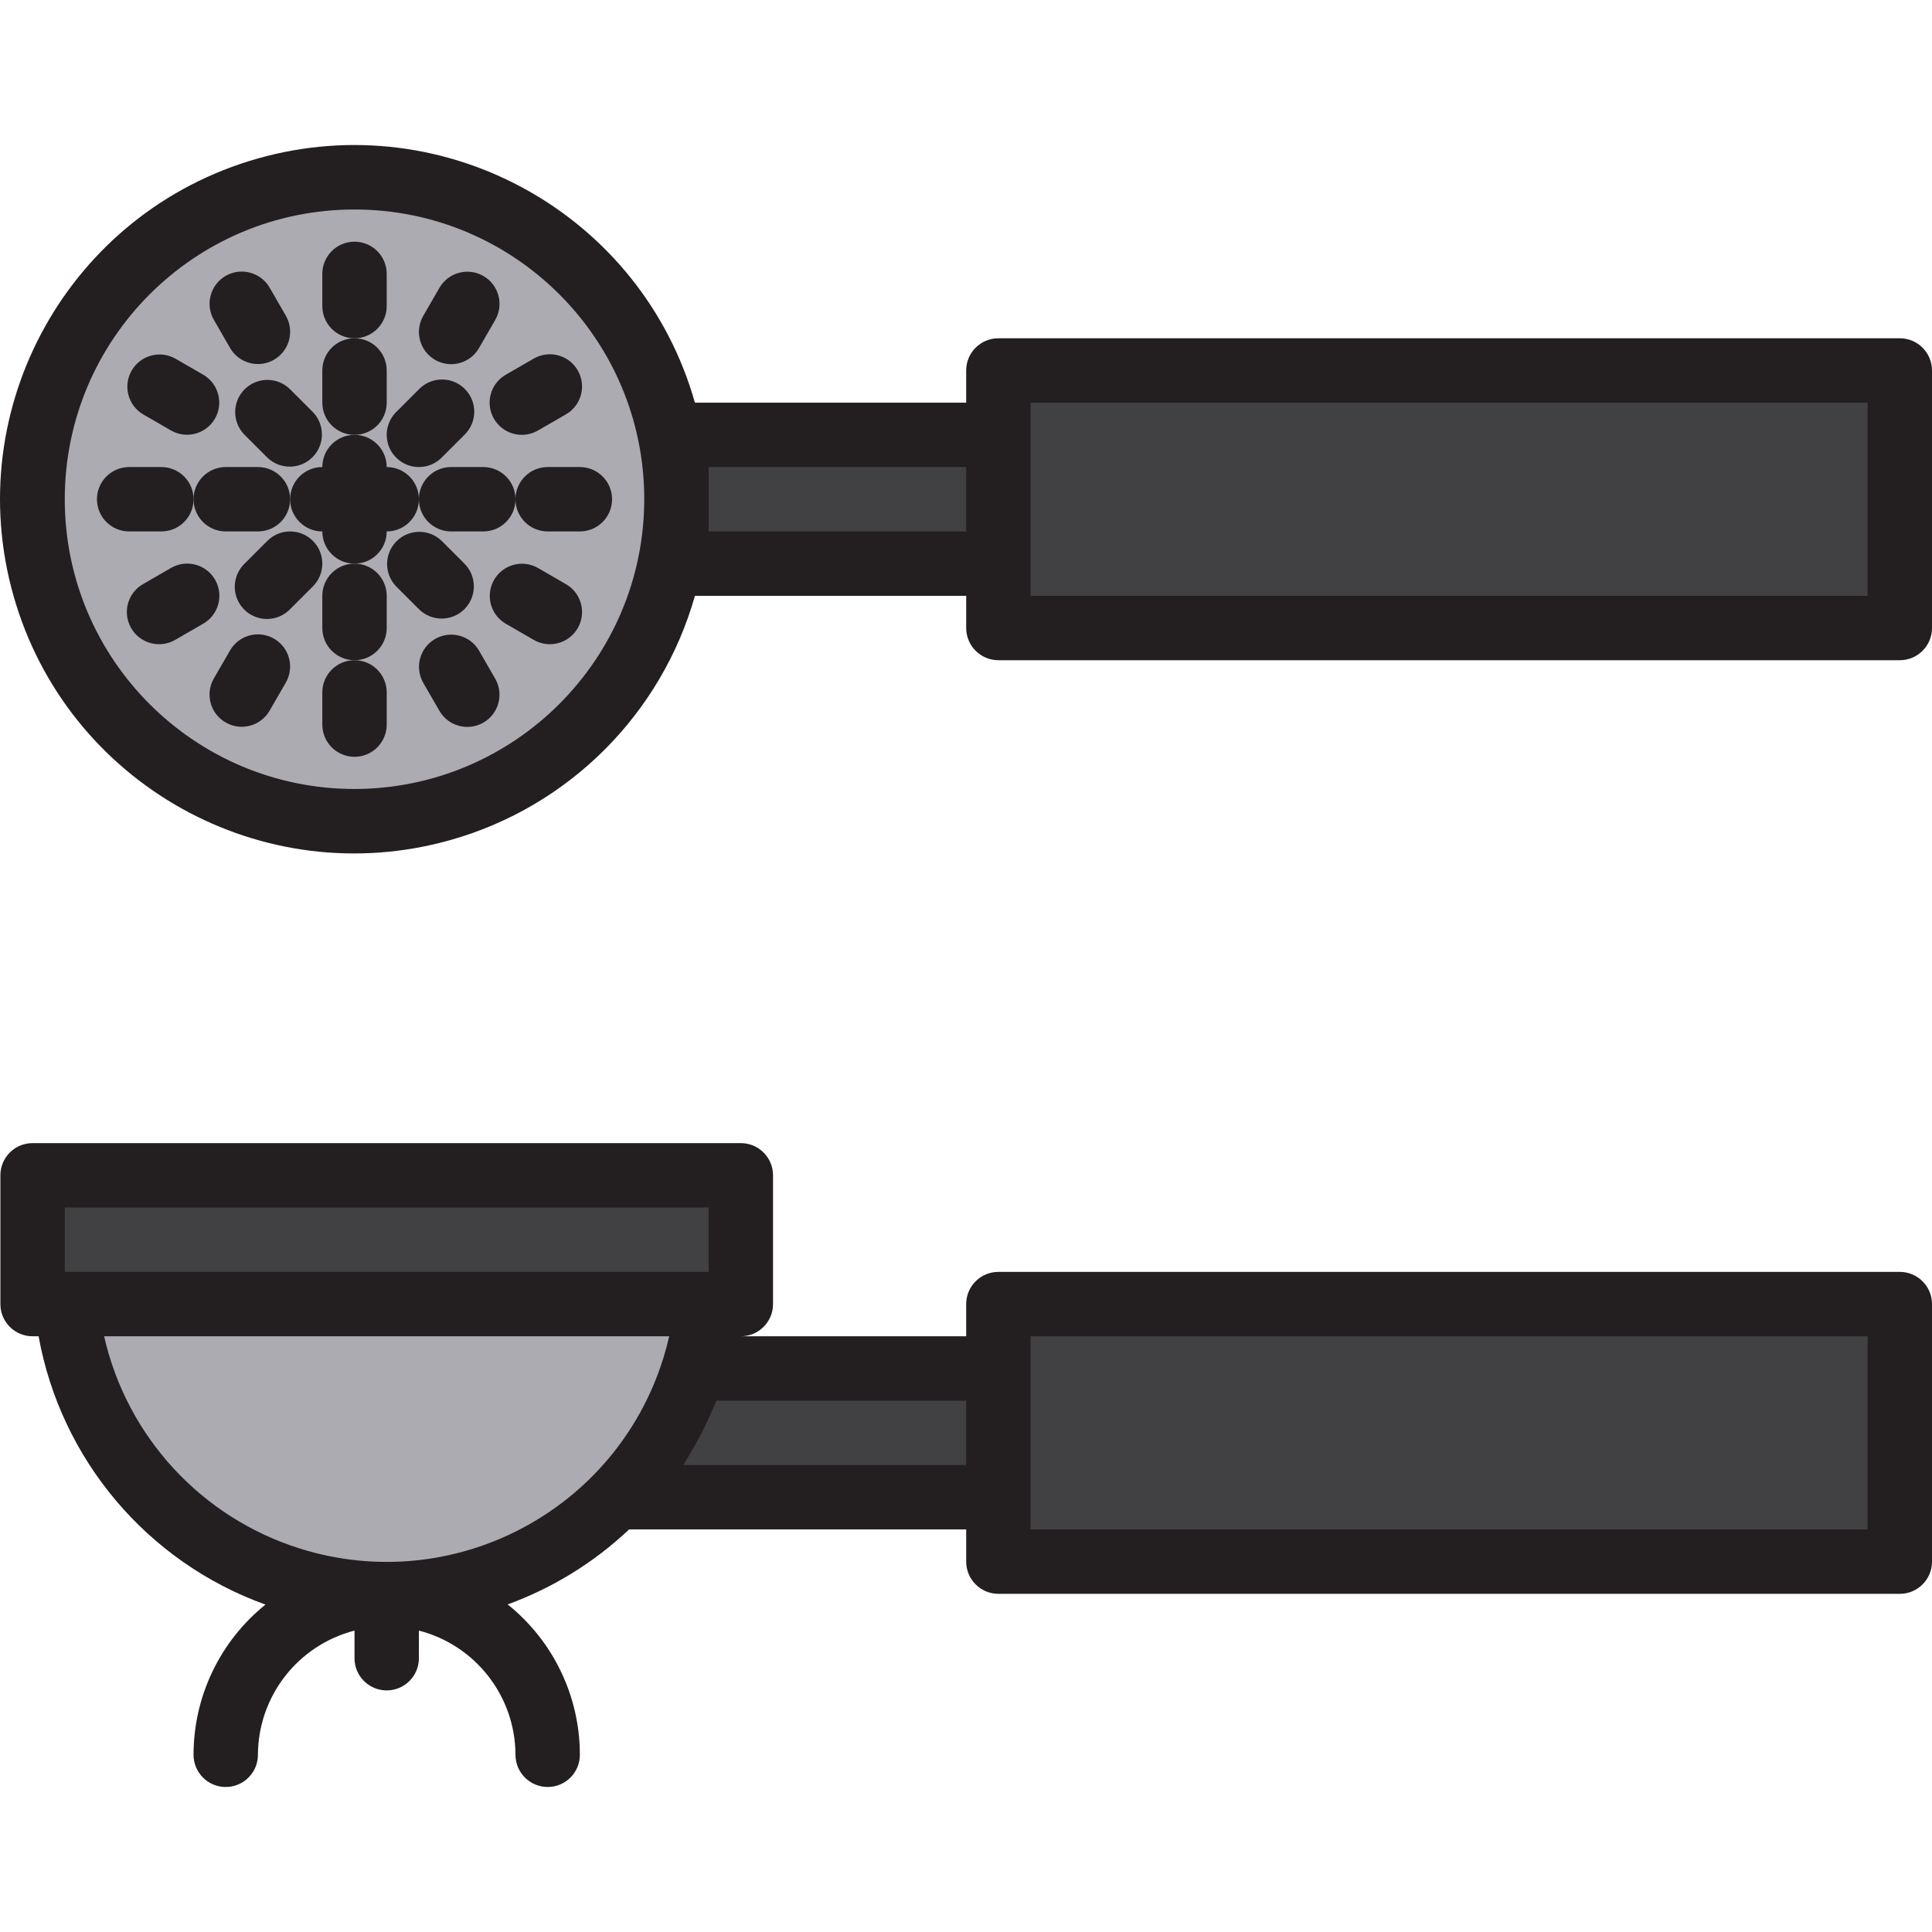<?xml version="1.0" encoding="iso-8859-1"?>
<!-- Generator: Adobe Illustrator 19.0.0, SVG Export Plug-In . SVG Version: 6.00 Build 0)  -->
<svg version="1.1" id="Capa_1" xmlns="http://www.w3.org/2000/svg" xmlns:xlink="http://www.w3.org/1999/xlink" x="0px" y="0px"
	 viewBox="0 0 480.095 480.095" style="enable-background:new 0 0 480.095 480.095;" xml:space="preserve">
<g>
	<path style="fill:#ACABB1;" d="M88.095,44.059c-44.183,0-80,35.817-80,80s35.817,80,80,80s80-35.817,80-80
		S132.277,44.059,88.095,44.059z M136.591,96.059l-6.896,4L136.591,96.059z M116.095,75.563l-4,6.896L116.095,75.563z
		 M39.599,152.059l6.896-4L39.599,152.059z M39.599,96.059l6.896,4L39.599,96.059z M60.095,172.555l4-6.896L60.095,172.555z
		 M60.095,75.563l4,6.928L60.095,75.563z M66.439,145.715l5.656-5.656L66.439,145.715z M66.439,102.403l5.656,5.656L66.439,102.403z
		 M88.095,132.059v-8V132.059z M104.095,140.059l5.656,5.656L104.095,140.059z M104.095,108.059l5.656-5.656L104.095,108.059z
		 M112.095,165.659l4,6.928L112.095,165.659z M129.695,148.059l6.928,4L129.695,148.059z"/>
	<path style="fill:#ACABB1;" d="M175.695,324.059h-159.2c4.41,43.962,43.624,76.025,87.586,71.615
		c31.854-3.196,58.735-25.074,68.334-55.615C174.044,334.849,175.142,329.489,175.695,324.059z"/>
</g>
<g>
	<path style="fill:#414042;" d="M248.095,108.059v32v16h224v-64h-224V108.059z"/>
	<path style="fill:#414042;" d="M168.095,108.059v16v16h80v-32H168.095z"/>
	<path style="fill:#414042;" d="M248.095,340.059v32v16h224v-64h-224V340.059z"/>
	<path style="fill:#414042;" d="M172.415,340.059c-3.793,12.029-10.371,22.993-19.2,32h94.88v-32H172.415z"/>
	<path style="fill:#414042;" d="M184.095,324.059v-32h-176v32h8.4h159.2H184.095z"/>
</g>
<g>
	<path style="fill:#231F20;" d="M472.095,84.059h-224c-4.418,0-8,3.582-8,8v8h-67.408C159.432,53.3,110.781,26.14,64.023,39.395
		S-9.896,101.3,3.359,148.059s61.905,73.919,108.664,60.664c29.376-8.327,52.337-31.288,60.664-60.664h67.408v8c0,4.418,3.582,8,8,8
		h224c4.418,0,8-3.582,8-8v-64C480.095,87.64,476.513,84.059,472.095,84.059z M88.095,196.059c-39.765,0-72-32.236-72-72
		s32.235-72,72-72s72,32.235,72,72C160.046,163.803,127.839,196.01,88.095,196.059z M176.095,132.059v-16h64v16H176.095z
		 M464.095,148.059h-208v-48h208V148.059z"/>
	<path style="fill:#231F20;" d="M472.095,316.059h-224c-4.418,0-8,3.582-8,8v8h-56c4.418,0,8-3.582,8-8v-32c0-4.418-3.582-8-8-8
		h-176c-4.418,0-8,3.582-8,8v32c0,4.418,3.582,8,8,8h1.496c5.552,30.692,27.035,56.101,56.376,66.68
		c-11.299,9.094-17.87,22.816-17.872,37.32c0,4.418,3.582,8,8,8s8-3.582,8-8c0.055-14.547,9.915-27.227,24-30.864v6.864
		c0,4.418,3.582,8,8,8s8-3.582,8-8v-6.864c14.085,3.637,23.945,16.317,24,30.864c0,4.418,3.582,8,8,8s8-3.582,8-8
		c-0.003-14.533-6.604-28.279-17.944-37.368c11.222-4.092,21.49-10.432,30.176-18.632h83.768v8c0,4.418,3.582,8,8,8h224
		c4.418,0,8-3.582,8-8v-64C480.095,319.64,476.513,316.059,472.095,316.059z M16.095,300.059h160v16h-160V300.059z M25.871,332.059
		h140.424c-0.432,1.888-0.936,3.755-1.512,5.6c-11.9,37.942-52.305,59.053-90.247,47.153
		C50.081,377.142,31.547,357.051,25.871,332.059z M169.831,364.059c0.328-0.496,0.584-1.04,0.896-1.544
		c0.672-1.08,1.288-2.192,1.92-3.304c0.984-1.736,1.912-3.496,2.776-5.304c0.56-1.176,1.096-2.352,1.6-3.56
		c0.328-0.8,0.728-1.504,1.04-2.288h62.032v16L169.831,364.059z M464.095,380.059h-208v-48h208V380.059z"/>
	<path style="fill:#231F20;" d="M96.095,76.059v-8c0-4.418-3.582-8-8-8s-8,3.582-8,8v8c0,4.418,3.582,8,8,8
		S96.095,80.477,96.095,76.059z"/>
	<path style="fill:#231F20;" d="M57.167,86.459c1.43,2.478,4.075,4.003,6.936,4c1.406,0.003,2.787-0.37,4-1.08
		c3.821-2.209,5.132-7.096,2.928-10.92l-4-6.928c-2.184-3.841-7.068-5.184-10.909-3c-3.841,2.184-5.184,7.068-3,10.909
		c0.017,0.031,0.035,0.061,0.053,0.092L57.167,86.459z"/>
	<path style="fill:#231F20;" d="M35.599,102.987l6.928,4c3.841,2.184,8.725,0.841,10.909-3c2.164-3.805,0.867-8.642-2.909-10.856
		l-6.928-4c-3.841-2.184-8.725-0.841-10.909,3C30.526,95.936,31.823,100.773,35.599,102.987z"/>
	<path style="fill:#231F20;" d="M40.095,116.059h-8c-4.418,0-8,3.582-8,8s3.582,8,8,8h8c4.418,0,8-3.582,8-8
		S44.513,116.059,40.095,116.059z"/>
	<path style="fill:#231F20;" d="M53.447,144.059c-2.204-3.83-7.094-5.148-10.924-2.944c-0.009,0.005-0.019,0.011-0.028,0.016
		l-6.928,4c-3.841,2.184-5.184,7.068-3,10.909s7.068,5.184,10.909,3c0.031-0.017,0.061-0.035,0.092-0.053l6.928-4
		c3.832-2.199,5.156-7.089,2.956-10.921C53.449,144.063,53.448,144.061,53.447,144.059L53.447,144.059z"/>
	<path style="fill:#231F20;" d="M68.095,158.707c-3.824-2.21-8.716-0.903-10.928,2.92l-4,6.928
		c-2.234,3.812-0.956,8.713,2.856,10.947c3.812,2.234,8.713,0.956,10.947-2.856c0.018-0.03,0.035-0.061,0.053-0.092l4-6.928
		C73.226,165.802,71.916,160.916,68.095,158.707z"/>
	<path style="fill:#231F20;" d="M80.095,172.059v8c0,4.418,3.582,8,8,8s8-3.582,8-8v-8c0-4.418-3.582-8-8-8
		S80.095,167.64,80.095,172.059z"/>
	<path style="fill:#231F20;" d="M119.023,161.659c-2.234-3.812-7.136-5.09-10.947-2.856c-3.776,2.214-5.072,7.051-2.909,10.856
		l4,6.928c2.184,3.841,7.068,5.184,10.909,3c3.841-2.184,5.184-7.068,3-10.909c-0.017-0.031-0.035-0.061-0.053-0.092
		L119.023,161.659z"/>
	<path style="fill:#231F20;" d="M140.591,145.131l-6.928-4c-3.841-2.184-8.725-0.841-10.909,3
		c-2.163,3.805-0.867,8.642,2.909,10.856l6.928,4c3.812,2.234,8.713,0.956,10.947-2.856c2.234-3.812,0.956-8.713-2.856-10.947
		C140.652,145.166,140.621,145.148,140.591,145.131z"/>
	<path style="fill:#231F20;" d="M144.095,116.059h-8c-4.418,0-8,3.582-8,8s3.582,8,8,8h8c4.418,0,8-3.582,8-8
		S148.513,116.059,144.095,116.059z"/>
	<path style="fill:#231F20;" d="M122.743,104.059c2.209,3.821,7.096,5.132,10.92,2.928l6.928-4c3.841-2.184,5.184-7.068,3-10.909
		c-2.184-3.841-7.068-5.184-10.909-3c-0.031,0.017-0.061,0.035-0.092,0.053l-6.928,4
		C121.839,95.343,120.532,100.234,122.743,104.059z"/>
	<path style="fill:#231F20;" d="M108.095,89.411c1.213,0.711,2.594,1.084,4,1.08c2.861,0.003,5.506-1.522,6.936-4l4-6.928
		c2.234-3.812,0.956-8.713-2.856-10.947c-3.812-2.234-8.713-0.956-10.947,2.856c-0.018,0.03-0.035,0.061-0.053,0.092l-4,6.928
		C102.97,82.313,104.276,87.199,108.095,89.411z"/>
	<path style="fill:#231F20;" d="M60.783,96.747c-3.123,3.124-3.123,8.188,0,11.312l5.656,5.656
		c3.178,3.069,8.243,2.982,11.312-0.196c2.994-3.1,2.994-8.015,0-11.116l-5.656-5.656C68.971,93.624,63.907,93.624,60.783,96.747z"
		/>
	<path style="fill:#231F20;" d="M64.095,116.059h-8c-4.418,0-8,3.582-8,8s3.582,8,8,8h8c4.418,0,8-3.582,8-8
		S68.513,116.059,64.095,116.059z"/>
	<path style="fill:#231F20;" d="M77.751,134.403c-3.124-3.123-8.188-3.123-11.312,0l-5.656,5.656
		c-3.178,3.069-3.266,8.134-0.197,11.312s8.134,3.266,11.312,0.197c0.067-0.064,0.132-0.13,0.197-0.197l5.656-5.656
		C80.874,142.591,80.874,137.527,77.751,134.403z"/>
	<path style="fill:#231F20;" d="M80.095,148.059v8c0,4.418,3.582,8,8,8s8-3.582,8-8v-8c0-4.418-3.582-8-8-8
		S80.095,143.64,80.095,148.059z"/>
	<path style="fill:#231F20;" d="M115.407,151.371c3.123-3.124,3.123-8.188,0-11.312l-5.656-5.656
		c-3.178-3.069-8.243-2.981-11.312,0.197c-2.994,3.1-2.994,8.015,0,11.115l5.656,5.656
		C107.219,154.494,112.283,154.494,115.407,151.371z"/>
	<path style="fill:#231F20;" d="M120.095,116.059h-8c-4.418,0-8,3.582-8,8s3.582,8,8,8h8c4.418,0,8-3.582,8-8
		S124.513,116.059,120.095,116.059z"/>
	<path style="fill:#231F20;" d="M98.439,113.715c3.124,3.123,8.188,3.123,11.312,0l5.656-5.656
		c3.178-3.069,3.266-8.134,0.197-11.312c-3.069-3.178-8.134-3.266-11.312-0.197c-0.067,0.064-0.132,0.13-0.197,0.197l-5.656,5.656
		C95.316,105.527,95.316,110.591,98.439,113.715L98.439,113.715z"/>
	<path style="fill:#231F20;" d="M96.095,100.059v-8c0-4.418-3.582-8-8-8s-8,3.582-8,8v8c0,4.418,3.582,8,8,8
		S96.095,104.477,96.095,100.059z"/>
	<path style="fill:#231F20;" d="M96.095,116.059c0-4.418-3.582-8-8-8s-8,3.582-8,8c-4.418,0-8,3.582-8,8s3.582,8,8,8
		c0,4.418,3.582,8,8,8s8-3.582,8-8c4.418,0,8-3.582,8-8S100.513,116.059,96.095,116.059z"/>
</g>
<g>
</g>
<g>
</g>
<g>
</g>
<g>
</g>
<g>
</g>
<g>
</g>
<g>
</g>
<g>
</g>
<g>
</g>
<g>
</g>
<g>
</g>
<g>
</g>
<g>
</g>
<g>
</g>
<g>
</g>
</svg>

